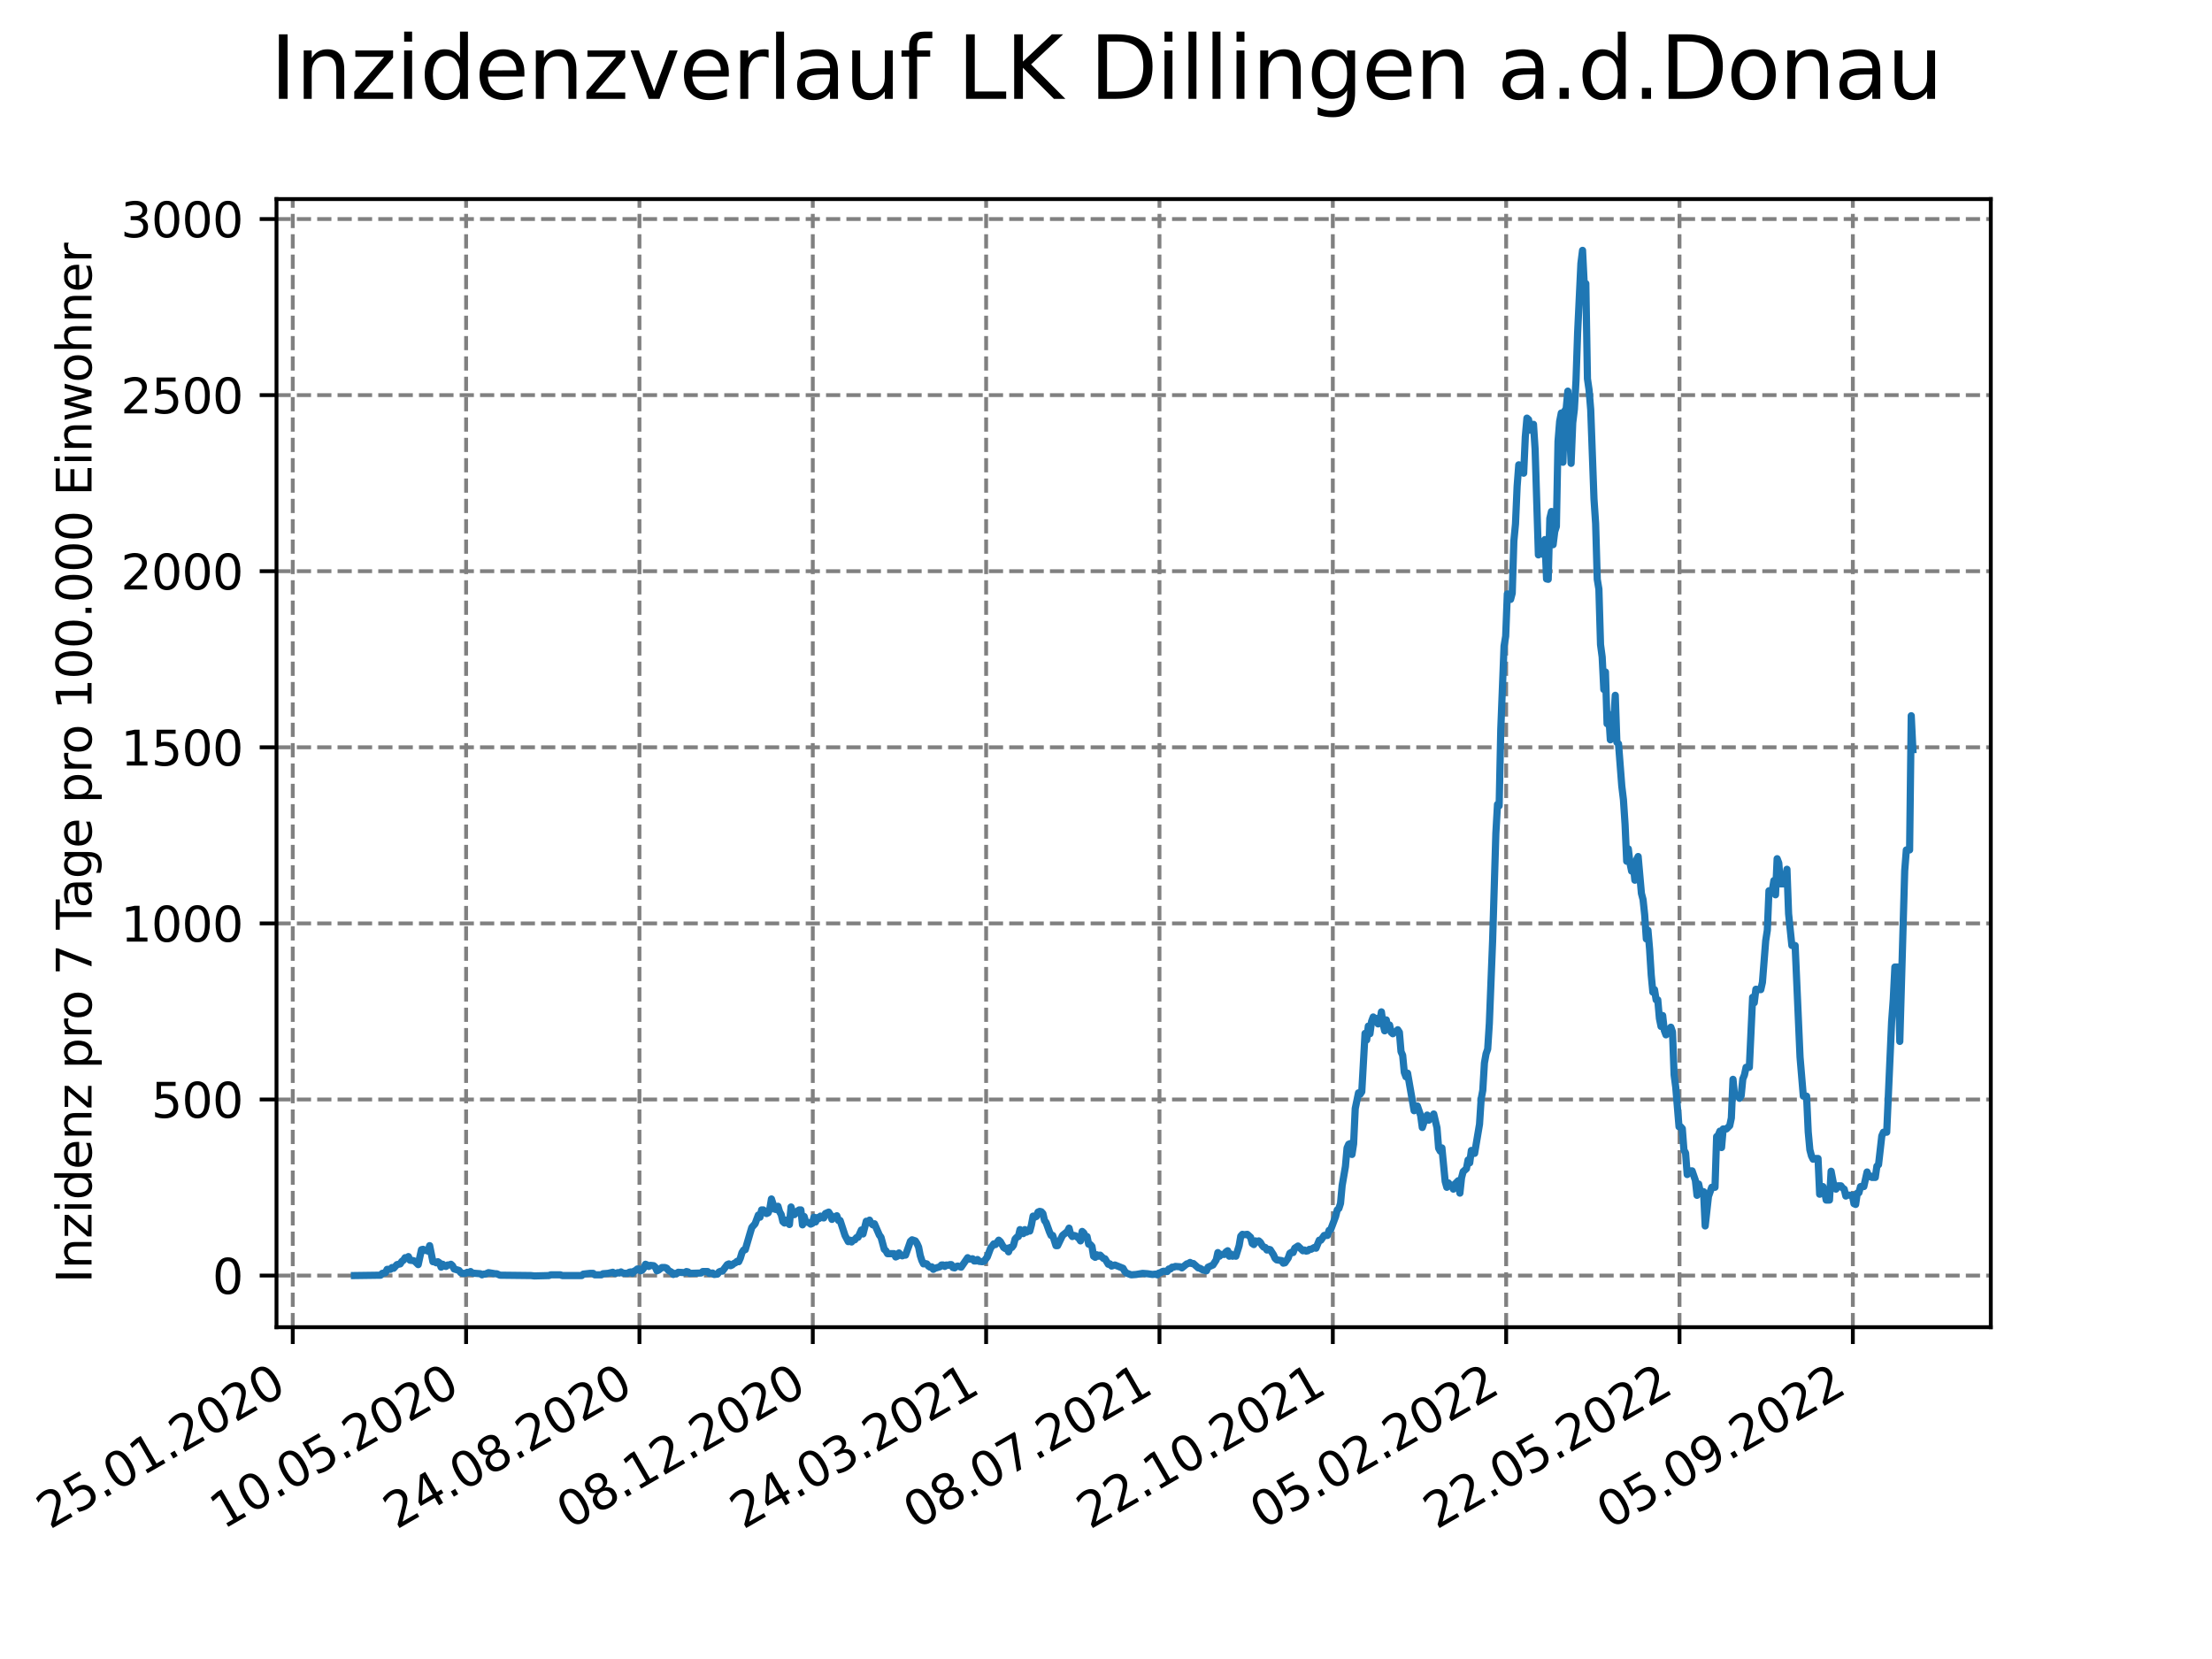 <?xml version="1.0" encoding="utf-8" standalone="no"?>
<!DOCTYPE svg PUBLIC "-//W3C//DTD SVG 1.1//EN"
  "http://www.w3.org/Graphics/SVG/1.1/DTD/svg11.dtd">
<svg xmlns:xlink="http://www.w3.org/1999/xlink" width="460.8pt" height="345.6pt" viewBox="0 0 460.8 345.6" xmlns="http://www.w3.org/2000/svg" version="1.1">
 <defs>
  <style type="text/css">*{stroke-linejoin: round; stroke-linecap: butt}</style>
 </defs>
 <g id="figure_1">
  <g id="patch_1">
   <path d="M 0 345.6 
L 460.8 345.6 
L 460.8 0 
L 0 0 
z
" style="fill: #ffffff"/>
  </g>
  <g id="axes_1">
   <g id="patch_2">
    <path d="M 57.6 276.48 
L 414.72 276.48 
L 414.72 41.472 
L 57.6 41.472 
z
" style="fill: #ffffff"/>
   </g>
   <g id="matplotlib.axis_1">
    <g id="xtick_1">
     <g id="line2d_1">
      <path d="M 60.987 276.48 
L 60.987 41.472 
" clip-path="url(#pb115f57d14)" style="fill: none; stroke-dasharray: 2.96,1.28; stroke-dashoffset: 0; stroke: #808080; stroke-width: 0.8"/>
     </g>
     <g id="line2d_2">
      <defs>
       <path id="mdd340ef684" d="M 0 0 
L 0 3.5 
" style="stroke: #000000; stroke-width: 0.8"/>
      </defs>
      <g>
       <use xlink:href="#mdd340ef684" x="60.987" y="276.48" style="stroke: #000000; stroke-width: 0.8"/>
      </g>
     </g>
     <g id="text_1">
      <!-- 25.01.2020 -->
      <g transform="translate(10.362 318.689) rotate(-30) scale(0.1 -0.1)">
       <defs>
        <path id="DejaVuSans-32" d="M 1228 531 
L 3431 531 
L 3431 0 
L 469 0 
L 469 531 
Q 828 903 1448 1529 
Q 2069 2156 2228 2338 
Q 2531 2678 2651 2914 
Q 2772 3150 2772 3378 
Q 2772 3750 2511 3984 
Q 2250 4219 1831 4219 
Q 1534 4219 1204 4116 
Q 875 4013 500 3803 
L 500 4441 
Q 881 4594 1212 4672 
Q 1544 4750 1819 4750 
Q 2544 4750 2975 4387 
Q 3406 4025 3406 3419 
Q 3406 3131 3298 2873 
Q 3191 2616 2906 2266 
Q 2828 2175 2409 1742 
Q 1991 1309 1228 531 
z
" transform="scale(0.016)"/>
        <path id="DejaVuSans-35" d="M 691 4666 
L 3169 4666 
L 3169 4134 
L 1269 4134 
L 1269 2991 
Q 1406 3038 1543 3061 
Q 1681 3084 1819 3084 
Q 2600 3084 3056 2656 
Q 3513 2228 3513 1497 
Q 3513 744 3044 326 
Q 2575 -91 1722 -91 
Q 1428 -91 1123 -41 
Q 819 9 494 109 
L 494 744 
Q 775 591 1075 516 
Q 1375 441 1709 441 
Q 2250 441 2565 725 
Q 2881 1009 2881 1497 
Q 2881 1984 2565 2268 
Q 2250 2553 1709 2553 
Q 1456 2553 1204 2497 
Q 953 2441 691 2322 
L 691 4666 
z
" transform="scale(0.016)"/>
        <path id="DejaVuSans-2e" d="M 684 794 
L 1344 794 
L 1344 0 
L 684 0 
L 684 794 
z
" transform="scale(0.016)"/>
        <path id="DejaVuSans-30" d="M 2034 4250 
Q 1547 4250 1301 3770 
Q 1056 3291 1056 2328 
Q 1056 1369 1301 889 
Q 1547 409 2034 409 
Q 2525 409 2770 889 
Q 3016 1369 3016 2328 
Q 3016 3291 2770 3770 
Q 2525 4250 2034 4250 
z
M 2034 4750 
Q 2819 4750 3233 4129 
Q 3647 3509 3647 2328 
Q 3647 1150 3233 529 
Q 2819 -91 2034 -91 
Q 1250 -91 836 529 
Q 422 1150 422 2328 
Q 422 3509 836 4129 
Q 1250 4750 2034 4750 
z
" transform="scale(0.016)"/>
        <path id="DejaVuSans-31" d="M 794 531 
L 1825 531 
L 1825 4091 
L 703 3866 
L 703 4441 
L 1819 4666 
L 2450 4666 
L 2450 531 
L 3481 531 
L 3481 0 
L 794 0 
L 794 531 
z
" transform="scale(0.016)"/>
       </defs>
       <use xlink:href="#DejaVuSans-32"/>
       <use xlink:href="#DejaVuSans-35" x="63.623"/>
       <use xlink:href="#DejaVuSans-2e" x="127.246"/>
       <use xlink:href="#DejaVuSans-30" x="159.033"/>
       <use xlink:href="#DejaVuSans-31" x="222.656"/>
       <use xlink:href="#DejaVuSans-2e" x="286.279"/>
       <use xlink:href="#DejaVuSans-32" x="318.066"/>
       <use xlink:href="#DejaVuSans-30" x="381.689"/>
       <use xlink:href="#DejaVuSans-32" x="445.312"/>
       <use xlink:href="#DejaVuSans-30" x="508.936"/>
      </g>
     </g>
    </g>
    <g id="xtick_2">
     <g id="line2d_3">
      <path d="M 97.097 276.48 
L 97.097 41.472 
" clip-path="url(#pb115f57d14)" style="fill: none; stroke-dasharray: 2.96,1.28; stroke-dashoffset: 0; stroke: #808080; stroke-width: 0.8"/>
     </g>
     <g id="line2d_4">
      <g>
       <use xlink:href="#mdd340ef684" x="97.097" y="276.48" style="stroke: #000000; stroke-width: 0.8"/>
      </g>
     </g>
     <g id="text_2">
      <!-- 10.05.2020 -->
      <g transform="translate(46.472 318.689) rotate(-30) scale(0.1 -0.1)">
       <use xlink:href="#DejaVuSans-31"/>
       <use xlink:href="#DejaVuSans-30" x="63.623"/>
       <use xlink:href="#DejaVuSans-2e" x="127.246"/>
       <use xlink:href="#DejaVuSans-30" x="159.033"/>
       <use xlink:href="#DejaVuSans-35" x="222.656"/>
       <use xlink:href="#DejaVuSans-2e" x="286.279"/>
       <use xlink:href="#DejaVuSans-32" x="318.066"/>
       <use xlink:href="#DejaVuSans-30" x="381.689"/>
       <use xlink:href="#DejaVuSans-32" x="445.312"/>
       <use xlink:href="#DejaVuSans-30" x="508.936"/>
      </g>
     </g>
    </g>
    <g id="xtick_3">
     <g id="line2d_5">
      <path d="M 133.208 276.48 
L 133.208 41.472 
" clip-path="url(#pb115f57d14)" style="fill: none; stroke-dasharray: 2.96,1.28; stroke-dashoffset: 0; stroke: #808080; stroke-width: 0.8"/>
     </g>
     <g id="line2d_6">
      <g>
       <use xlink:href="#mdd340ef684" x="133.208" y="276.48" style="stroke: #000000; stroke-width: 0.8"/>
      </g>
     </g>
     <g id="text_3">
      <!-- 24.08.2020 -->
      <g transform="translate(82.583 318.689) rotate(-30) scale(0.1 -0.1)">
       <defs>
        <path id="DejaVuSans-34" d="M 2419 4116 
L 825 1625 
L 2419 1625 
L 2419 4116 
z
M 2253 4666 
L 3047 4666 
L 3047 1625 
L 3713 1625 
L 3713 1100 
L 3047 1100 
L 3047 0 
L 2419 0 
L 2419 1100 
L 313 1100 
L 313 1709 
L 2253 4666 
z
" transform="scale(0.016)"/>
        <path id="DejaVuSans-38" d="M 2034 2216 
Q 1584 2216 1326 1975 
Q 1069 1734 1069 1313 
Q 1069 891 1326 650 
Q 1584 409 2034 409 
Q 2484 409 2743 651 
Q 3003 894 3003 1313 
Q 3003 1734 2745 1975 
Q 2488 2216 2034 2216 
z
M 1403 2484 
Q 997 2584 770 2862 
Q 544 3141 544 3541 
Q 544 4100 942 4425 
Q 1341 4750 2034 4750 
Q 2731 4750 3128 4425 
Q 3525 4100 3525 3541 
Q 3525 3141 3298 2862 
Q 3072 2584 2669 2484 
Q 3125 2378 3379 2068 
Q 3634 1759 3634 1313 
Q 3634 634 3220 271 
Q 2806 -91 2034 -91 
Q 1263 -91 848 271 
Q 434 634 434 1313 
Q 434 1759 690 2068 
Q 947 2378 1403 2484 
z
M 1172 3481 
Q 1172 3119 1398 2916 
Q 1625 2713 2034 2713 
Q 2441 2713 2670 2916 
Q 2900 3119 2900 3481 
Q 2900 3844 2670 4047 
Q 2441 4250 2034 4250 
Q 1625 4250 1398 4047 
Q 1172 3844 1172 3481 
z
" transform="scale(0.016)"/>
       </defs>
       <use xlink:href="#DejaVuSans-32"/>
       <use xlink:href="#DejaVuSans-34" x="63.623"/>
       <use xlink:href="#DejaVuSans-2e" x="127.246"/>
       <use xlink:href="#DejaVuSans-30" x="159.033"/>
       <use xlink:href="#DejaVuSans-38" x="222.656"/>
       <use xlink:href="#DejaVuSans-2e" x="286.279"/>
       <use xlink:href="#DejaVuSans-32" x="318.066"/>
       <use xlink:href="#DejaVuSans-30" x="381.689"/>
       <use xlink:href="#DejaVuSans-32" x="445.312"/>
       <use xlink:href="#DejaVuSans-30" x="508.936"/>
      </g>
     </g>
    </g>
    <g id="xtick_4">
     <g id="line2d_7">
      <path d="M 169.319 276.48 
L 169.319 41.472 
" clip-path="url(#pb115f57d14)" style="fill: none; stroke-dasharray: 2.96,1.28; stroke-dashoffset: 0; stroke: #808080; stroke-width: 0.8"/>
     </g>
     <g id="line2d_8">
      <g>
       <use xlink:href="#mdd340ef684" x="169.319" y="276.48" style="stroke: #000000; stroke-width: 0.8"/>
      </g>
     </g>
     <g id="text_4">
      <!-- 08.12.2020 -->
      <g transform="translate(118.693 318.689) rotate(-30) scale(0.1 -0.1)">
       <use xlink:href="#DejaVuSans-30"/>
       <use xlink:href="#DejaVuSans-38" x="63.623"/>
       <use xlink:href="#DejaVuSans-2e" x="127.246"/>
       <use xlink:href="#DejaVuSans-31" x="159.033"/>
       <use xlink:href="#DejaVuSans-32" x="222.656"/>
       <use xlink:href="#DejaVuSans-2e" x="286.279"/>
       <use xlink:href="#DejaVuSans-32" x="318.066"/>
       <use xlink:href="#DejaVuSans-30" x="381.689"/>
       <use xlink:href="#DejaVuSans-32" x="445.312"/>
       <use xlink:href="#DejaVuSans-30" x="508.936"/>
      </g>
     </g>
    </g>
    <g id="xtick_5">
     <g id="line2d_9">
      <path d="M 205.429 276.48 
L 205.429 41.472 
" clip-path="url(#pb115f57d14)" style="fill: none; stroke-dasharray: 2.96,1.28; stroke-dashoffset: 0; stroke: #808080; stroke-width: 0.8"/>
     </g>
     <g id="line2d_10">
      <g>
       <use xlink:href="#mdd340ef684" x="205.429" y="276.48" style="stroke: #000000; stroke-width: 0.8"/>
      </g>
     </g>
     <g id="text_5">
      <!-- 24.03.2021 -->
      <g transform="translate(154.804 318.689) rotate(-30) scale(0.1 -0.1)">
       <defs>
        <path id="DejaVuSans-33" d="M 2597 2516 
Q 3050 2419 3304 2112 
Q 3559 1806 3559 1356 
Q 3559 666 3084 287 
Q 2609 -91 1734 -91 
Q 1441 -91 1130 -33 
Q 819 25 488 141 
L 488 750 
Q 750 597 1062 519 
Q 1375 441 1716 441 
Q 2309 441 2620 675 
Q 2931 909 2931 1356 
Q 2931 1769 2642 2001 
Q 2353 2234 1838 2234 
L 1294 2234 
L 1294 2753 
L 1863 2753 
Q 2328 2753 2575 2939 
Q 2822 3125 2822 3475 
Q 2822 3834 2567 4026 
Q 2313 4219 1838 4219 
Q 1578 4219 1281 4162 
Q 984 4106 628 3988 
L 628 4550 
Q 988 4650 1302 4700 
Q 1616 4750 1894 4750 
Q 2613 4750 3031 4423 
Q 3450 4097 3450 3541 
Q 3450 3153 3228 2886 
Q 3006 2619 2597 2516 
z
" transform="scale(0.016)"/>
       </defs>
       <use xlink:href="#DejaVuSans-32"/>
       <use xlink:href="#DejaVuSans-34" x="63.623"/>
       <use xlink:href="#DejaVuSans-2e" x="127.246"/>
       <use xlink:href="#DejaVuSans-30" x="159.033"/>
       <use xlink:href="#DejaVuSans-33" x="222.656"/>
       <use xlink:href="#DejaVuSans-2e" x="286.279"/>
       <use xlink:href="#DejaVuSans-32" x="318.066"/>
       <use xlink:href="#DejaVuSans-30" x="381.689"/>
       <use xlink:href="#DejaVuSans-32" x="445.312"/>
       <use xlink:href="#DejaVuSans-31" x="508.936"/>
      </g>
     </g>
    </g>
    <g id="xtick_6">
     <g id="line2d_11">
      <path d="M 241.54 276.48 
L 241.54 41.472 
" clip-path="url(#pb115f57d14)" style="fill: none; stroke-dasharray: 2.96,1.28; stroke-dashoffset: 0; stroke: #808080; stroke-width: 0.8"/>
     </g>
     <g id="line2d_12">
      <g>
       <use xlink:href="#mdd340ef684" x="241.54" y="276.48" style="stroke: #000000; stroke-width: 0.8"/>
      </g>
     </g>
     <g id="text_6">
      <!-- 08.07.2021 -->
      <g transform="translate(190.914 318.689) rotate(-30) scale(0.1 -0.1)">
       <defs>
        <path id="DejaVuSans-37" d="M 525 4666 
L 3525 4666 
L 3525 4397 
L 1831 0 
L 1172 0 
L 2766 4134 
L 525 4134 
L 525 4666 
z
" transform="scale(0.016)"/>
       </defs>
       <use xlink:href="#DejaVuSans-30"/>
       <use xlink:href="#DejaVuSans-38" x="63.623"/>
       <use xlink:href="#DejaVuSans-2e" x="127.246"/>
       <use xlink:href="#DejaVuSans-30" x="159.033"/>
       <use xlink:href="#DejaVuSans-37" x="222.656"/>
       <use xlink:href="#DejaVuSans-2e" x="286.279"/>
       <use xlink:href="#DejaVuSans-32" x="318.066"/>
       <use xlink:href="#DejaVuSans-30" x="381.689"/>
       <use xlink:href="#DejaVuSans-32" x="445.312"/>
       <use xlink:href="#DejaVuSans-31" x="508.936"/>
      </g>
     </g>
    </g>
    <g id="xtick_7">
     <g id="line2d_13">
      <path d="M 277.65 276.48 
L 277.65 41.472 
" clip-path="url(#pb115f57d14)" style="fill: none; stroke-dasharray: 2.96,1.28; stroke-dashoffset: 0; stroke: #808080; stroke-width: 0.8"/>
     </g>
     <g id="line2d_14">
      <g>
       <use xlink:href="#mdd340ef684" x="277.65" y="276.48" style="stroke: #000000; stroke-width: 0.8"/>
      </g>
     </g>
     <g id="text_7">
      <!-- 22.10.2021 -->
      <g transform="translate(227.025 318.689) rotate(-30) scale(0.1 -0.1)">
       <use xlink:href="#DejaVuSans-32"/>
       <use xlink:href="#DejaVuSans-32" x="63.623"/>
       <use xlink:href="#DejaVuSans-2e" x="127.246"/>
       <use xlink:href="#DejaVuSans-31" x="159.033"/>
       <use xlink:href="#DejaVuSans-30" x="222.656"/>
       <use xlink:href="#DejaVuSans-2e" x="286.279"/>
       <use xlink:href="#DejaVuSans-32" x="318.066"/>
       <use xlink:href="#DejaVuSans-30" x="381.689"/>
       <use xlink:href="#DejaVuSans-32" x="445.312"/>
       <use xlink:href="#DejaVuSans-31" x="508.936"/>
      </g>
     </g>
    </g>
    <g id="xtick_8">
     <g id="line2d_15">
      <path d="M 313.761 276.48 
L 313.761 41.472 
" clip-path="url(#pb115f57d14)" style="fill: none; stroke-dasharray: 2.96,1.28; stroke-dashoffset: 0; stroke: #808080; stroke-width: 0.8"/>
     </g>
     <g id="line2d_16">
      <g>
       <use xlink:href="#mdd340ef684" x="313.761" y="276.48" style="stroke: #000000; stroke-width: 0.8"/>
      </g>
     </g>
     <g id="text_8">
      <!-- 05.02.2022 -->
      <g transform="translate(263.136 318.689) rotate(-30) scale(0.1 -0.1)">
       <use xlink:href="#DejaVuSans-30"/>
       <use xlink:href="#DejaVuSans-35" x="63.623"/>
       <use xlink:href="#DejaVuSans-2e" x="127.246"/>
       <use xlink:href="#DejaVuSans-30" x="159.033"/>
       <use xlink:href="#DejaVuSans-32" x="222.656"/>
       <use xlink:href="#DejaVuSans-2e" x="286.279"/>
       <use xlink:href="#DejaVuSans-32" x="318.066"/>
       <use xlink:href="#DejaVuSans-30" x="381.689"/>
       <use xlink:href="#DejaVuSans-32" x="445.312"/>
       <use xlink:href="#DejaVuSans-32" x="508.936"/>
      </g>
     </g>
    </g>
    <g id="xtick_9">
     <g id="line2d_17">
      <path d="M 349.871 276.48 
L 349.871 41.472 
" clip-path="url(#pb115f57d14)" style="fill: none; stroke-dasharray: 2.96,1.28; stroke-dashoffset: 0; stroke: #808080; stroke-width: 0.8"/>
     </g>
     <g id="line2d_18">
      <g>
       <use xlink:href="#mdd340ef684" x="349.871" y="276.48" style="stroke: #000000; stroke-width: 0.8"/>
      </g>
     </g>
     <g id="text_9">
      <!-- 22.05.2022 -->
      <g transform="translate(299.246 318.689) rotate(-30) scale(0.1 -0.1)">
       <use xlink:href="#DejaVuSans-32"/>
       <use xlink:href="#DejaVuSans-32" x="63.623"/>
       <use xlink:href="#DejaVuSans-2e" x="127.246"/>
       <use xlink:href="#DejaVuSans-30" x="159.033"/>
       <use xlink:href="#DejaVuSans-35" x="222.656"/>
       <use xlink:href="#DejaVuSans-2e" x="286.279"/>
       <use xlink:href="#DejaVuSans-32" x="318.066"/>
       <use xlink:href="#DejaVuSans-30" x="381.689"/>
       <use xlink:href="#DejaVuSans-32" x="445.312"/>
       <use xlink:href="#DejaVuSans-32" x="508.936"/>
      </g>
     </g>
    </g>
    <g id="xtick_10">
     <g id="line2d_19">
      <path d="M 385.982 276.48 
L 385.982 41.472 
" clip-path="url(#pb115f57d14)" style="fill: none; stroke-dasharray: 2.96,1.28; stroke-dashoffset: 0; stroke: #808080; stroke-width: 0.8"/>
     </g>
     <g id="line2d_20">
      <g>
       <use xlink:href="#mdd340ef684" x="385.982" y="276.48" style="stroke: #000000; stroke-width: 0.8"/>
      </g>
     </g>
     <g id="text_10">
      <!-- 05.09.2022 -->
      <g transform="translate(335.357 318.689) rotate(-30) scale(0.1 -0.1)">
       <defs>
        <path id="DejaVuSans-39" d="M 703 97 
L 703 672 
Q 941 559 1184 500 
Q 1428 441 1663 441 
Q 2288 441 2617 861 
Q 2947 1281 2994 2138 
Q 2813 1869 2534 1725 
Q 2256 1581 1919 1581 
Q 1219 1581 811 2004 
Q 403 2428 403 3163 
Q 403 3881 828 4315 
Q 1253 4750 1959 4750 
Q 2769 4750 3195 4129 
Q 3622 3509 3622 2328 
Q 3622 1225 3098 567 
Q 2575 -91 1691 -91 
Q 1453 -91 1209 -44 
Q 966 3 703 97 
z
M 1959 2075 
Q 2384 2075 2632 2365 
Q 2881 2656 2881 3163 
Q 2881 3666 2632 3958 
Q 2384 4250 1959 4250 
Q 1534 4250 1286 3958 
Q 1038 3666 1038 3163 
Q 1038 2656 1286 2365 
Q 1534 2075 1959 2075 
z
" transform="scale(0.016)"/>
       </defs>
       <use xlink:href="#DejaVuSans-30"/>
       <use xlink:href="#DejaVuSans-35" x="63.623"/>
       <use xlink:href="#DejaVuSans-2e" x="127.246"/>
       <use xlink:href="#DejaVuSans-30" x="159.033"/>
       <use xlink:href="#DejaVuSans-39" x="222.656"/>
       <use xlink:href="#DejaVuSans-2e" x="286.279"/>
       <use xlink:href="#DejaVuSans-32" x="318.066"/>
       <use xlink:href="#DejaVuSans-30" x="381.689"/>
       <use xlink:href="#DejaVuSans-32" x="445.312"/>
       <use xlink:href="#DejaVuSans-32" x="508.936"/>
      </g>
     </g>
    </g>
   </g>
   <g id="matplotlib.axis_2">
    <g id="ytick_1">
     <g id="line2d_21">
      <path d="M 57.6 265.722 
L 414.72 265.722 
" clip-path="url(#pb115f57d14)" style="fill: none; stroke-dasharray: 2.96,1.28; stroke-dashoffset: 0; stroke: #808080; stroke-width: 0.8"/>
     </g>
     <g id="line2d_22">
      <defs>
       <path id="m62e4e22067" d="M 0 0 
L -3.5 0 
" style="stroke: #000000; stroke-width: 0.8"/>
      </defs>
      <g>
       <use xlink:href="#m62e4e22067" x="57.6" y="265.722" style="stroke: #000000; stroke-width: 0.8"/>
      </g>
     </g>
     <g id="text_11">
      <!-- 0 -->
      <g transform="translate(44.237 269.521) scale(0.1 -0.1)">
       <use xlink:href="#DejaVuSans-30"/>
      </g>
     </g>
    </g>
    <g id="ytick_2">
     <g id="line2d_23">
      <path d="M 57.6 229.04 
L 414.72 229.04 
" clip-path="url(#pb115f57d14)" style="fill: none; stroke-dasharray: 2.96,1.28; stroke-dashoffset: 0; stroke: #808080; stroke-width: 0.8"/>
     </g>
     <g id="line2d_24">
      <g>
       <use xlink:href="#m62e4e22067" x="57.6" y="229.04" style="stroke: #000000; stroke-width: 0.8"/>
      </g>
     </g>
     <g id="text_12">
      <!-- 500 -->
      <g transform="translate(31.512 232.839) scale(0.1 -0.1)">
       <use xlink:href="#DejaVuSans-35"/>
       <use xlink:href="#DejaVuSans-30" x="63.623"/>
       <use xlink:href="#DejaVuSans-30" x="127.246"/>
      </g>
     </g>
    </g>
    <g id="ytick_3">
     <g id="line2d_25">
      <path d="M 57.6 192.358 
L 414.72 192.358 
" clip-path="url(#pb115f57d14)" style="fill: none; stroke-dasharray: 2.96,1.28; stroke-dashoffset: 0; stroke: #808080; stroke-width: 0.8"/>
     </g>
     <g id="line2d_26">
      <g>
       <use xlink:href="#m62e4e22067" x="57.6" y="192.358" style="stroke: #000000; stroke-width: 0.8"/>
      </g>
     </g>
     <g id="text_13">
      <!-- 1000 -->
      <g transform="translate(25.15 196.157) scale(0.1 -0.1)">
       <use xlink:href="#DejaVuSans-31"/>
       <use xlink:href="#DejaVuSans-30" x="63.623"/>
       <use xlink:href="#DejaVuSans-30" x="127.246"/>
       <use xlink:href="#DejaVuSans-30" x="190.869"/>
      </g>
     </g>
    </g>
    <g id="ytick_4">
     <g id="line2d_27">
      <path d="M 57.6 155.676 
L 414.72 155.676 
" clip-path="url(#pb115f57d14)" style="fill: none; stroke-dasharray: 2.96,1.28; stroke-dashoffset: 0; stroke: #808080; stroke-width: 0.8"/>
     </g>
     <g id="line2d_28">
      <g>
       <use xlink:href="#m62e4e22067" x="57.6" y="155.676" style="stroke: #000000; stroke-width: 0.8"/>
      </g>
     </g>
     <g id="text_14">
      <!-- 1500 -->
      <g transform="translate(25.15 159.476) scale(0.1 -0.1)">
       <use xlink:href="#DejaVuSans-31"/>
       <use xlink:href="#DejaVuSans-35" x="63.623"/>
       <use xlink:href="#DejaVuSans-30" x="127.246"/>
       <use xlink:href="#DejaVuSans-30" x="190.869"/>
      </g>
     </g>
    </g>
    <g id="ytick_5">
     <g id="line2d_29">
      <path d="M 57.6 118.995 
L 414.72 118.995 
" clip-path="url(#pb115f57d14)" style="fill: none; stroke-dasharray: 2.96,1.28; stroke-dashoffset: 0; stroke: #808080; stroke-width: 0.8"/>
     </g>
     <g id="line2d_30">
      <g>
       <use xlink:href="#m62e4e22067" x="57.6" y="118.995" style="stroke: #000000; stroke-width: 0.8"/>
      </g>
     </g>
     <g id="text_15">
      <!-- 2000 -->
      <g transform="translate(25.15 122.794) scale(0.1 -0.1)">
       <use xlink:href="#DejaVuSans-32"/>
       <use xlink:href="#DejaVuSans-30" x="63.623"/>
       <use xlink:href="#DejaVuSans-30" x="127.246"/>
       <use xlink:href="#DejaVuSans-30" x="190.869"/>
      </g>
     </g>
    </g>
    <g id="ytick_6">
     <g id="line2d_31">
      <path d="M 57.6 82.313 
L 414.72 82.313 
" clip-path="url(#pb115f57d14)" style="fill: none; stroke-dasharray: 2.96,1.28; stroke-dashoffset: 0; stroke: #808080; stroke-width: 0.8"/>
     </g>
     <g id="line2d_32">
      <g>
       <use xlink:href="#m62e4e22067" x="57.6" y="82.313" style="stroke: #000000; stroke-width: 0.8"/>
      </g>
     </g>
     <g id="text_16">
      <!-- 2500 -->
      <g transform="translate(25.15 86.112) scale(0.1 -0.1)">
       <use xlink:href="#DejaVuSans-32"/>
       <use xlink:href="#DejaVuSans-35" x="63.623"/>
       <use xlink:href="#DejaVuSans-30" x="127.246"/>
       <use xlink:href="#DejaVuSans-30" x="190.869"/>
      </g>
     </g>
    </g>
    <g id="ytick_7">
     <g id="line2d_33">
      <path d="M 57.6 45.631 
L 414.72 45.631 
" clip-path="url(#pb115f57d14)" style="fill: none; stroke-dasharray: 2.96,1.28; stroke-dashoffset: 0; stroke: #808080; stroke-width: 0.8"/>
     </g>
     <g id="line2d_34">
      <g>
       <use xlink:href="#m62e4e22067" x="57.6" y="45.631" style="stroke: #000000; stroke-width: 0.8"/>
      </g>
     </g>
     <g id="text_17">
      <!-- 3000 -->
      <g transform="translate(25.15 49.43) scale(0.1 -0.1)">
       <use xlink:href="#DejaVuSans-33"/>
       <use xlink:href="#DejaVuSans-30" x="63.623"/>
       <use xlink:href="#DejaVuSans-30" x="127.246"/>
       <use xlink:href="#DejaVuSans-30" x="190.869"/>
      </g>
     </g>
    </g>
    <g id="text_18">
     <!-- Inzidenz pro 7 Tage pro 100.000 Einwohner -->
     <g transform="translate(19.07 267.301) rotate(-90) scale(0.1 -0.1)">
      <defs>
       <path id="DejaVuSans-49" d="M 628 4666 
L 1259 4666 
L 1259 0 
L 628 0 
L 628 4666 
z
" transform="scale(0.016)"/>
       <path id="DejaVuSans-6e" d="M 3513 2113 
L 3513 0 
L 2938 0 
L 2938 2094 
Q 2938 2591 2744 2837 
Q 2550 3084 2163 3084 
Q 1697 3084 1428 2787 
Q 1159 2491 1159 1978 
L 1159 0 
L 581 0 
L 581 3500 
L 1159 3500 
L 1159 2956 
Q 1366 3272 1645 3428 
Q 1925 3584 2291 3584 
Q 2894 3584 3203 3211 
Q 3513 2838 3513 2113 
z
" transform="scale(0.016)"/>
       <path id="DejaVuSans-7a" d="M 353 3500 
L 3084 3500 
L 3084 2975 
L 922 459 
L 3084 459 
L 3084 0 
L 275 0 
L 275 525 
L 2438 3041 
L 353 3041 
L 353 3500 
z
" transform="scale(0.016)"/>
       <path id="DejaVuSans-69" d="M 603 3500 
L 1178 3500 
L 1178 0 
L 603 0 
L 603 3500 
z
M 603 4863 
L 1178 4863 
L 1178 4134 
L 603 4134 
L 603 4863 
z
" transform="scale(0.016)"/>
       <path id="DejaVuSans-64" d="M 2906 2969 
L 2906 4863 
L 3481 4863 
L 3481 0 
L 2906 0 
L 2906 525 
Q 2725 213 2448 61 
Q 2172 -91 1784 -91 
Q 1150 -91 751 415 
Q 353 922 353 1747 
Q 353 2572 751 3078 
Q 1150 3584 1784 3584 
Q 2172 3584 2448 3432 
Q 2725 3281 2906 2969 
z
M 947 1747 
Q 947 1113 1208 752 
Q 1469 391 1925 391 
Q 2381 391 2643 752 
Q 2906 1113 2906 1747 
Q 2906 2381 2643 2742 
Q 2381 3103 1925 3103 
Q 1469 3103 1208 2742 
Q 947 2381 947 1747 
z
" transform="scale(0.016)"/>
       <path id="DejaVuSans-65" d="M 3597 1894 
L 3597 1613 
L 953 1613 
Q 991 1019 1311 708 
Q 1631 397 2203 397 
Q 2534 397 2845 478 
Q 3156 559 3463 722 
L 3463 178 
Q 3153 47 2828 -22 
Q 2503 -91 2169 -91 
Q 1331 -91 842 396 
Q 353 884 353 1716 
Q 353 2575 817 3079 
Q 1281 3584 2069 3584 
Q 2775 3584 3186 3129 
Q 3597 2675 3597 1894 
z
M 3022 2063 
Q 3016 2534 2758 2815 
Q 2500 3097 2075 3097 
Q 1594 3097 1305 2825 
Q 1016 2553 972 2059 
L 3022 2063 
z
" transform="scale(0.016)"/>
       <path id="DejaVuSans-20" transform="scale(0.016)"/>
       <path id="DejaVuSans-70" d="M 1159 525 
L 1159 -1331 
L 581 -1331 
L 581 3500 
L 1159 3500 
L 1159 2969 
Q 1341 3281 1617 3432 
Q 1894 3584 2278 3584 
Q 2916 3584 3314 3078 
Q 3713 2572 3713 1747 
Q 3713 922 3314 415 
Q 2916 -91 2278 -91 
Q 1894 -91 1617 61 
Q 1341 213 1159 525 
z
M 3116 1747 
Q 3116 2381 2855 2742 
Q 2594 3103 2138 3103 
Q 1681 3103 1420 2742 
Q 1159 2381 1159 1747 
Q 1159 1113 1420 752 
Q 1681 391 2138 391 
Q 2594 391 2855 752 
Q 3116 1113 3116 1747 
z
" transform="scale(0.016)"/>
       <path id="DejaVuSans-72" d="M 2631 2963 
Q 2534 3019 2420 3045 
Q 2306 3072 2169 3072 
Q 1681 3072 1420 2755 
Q 1159 2438 1159 1844 
L 1159 0 
L 581 0 
L 581 3500 
L 1159 3500 
L 1159 2956 
Q 1341 3275 1631 3429 
Q 1922 3584 2338 3584 
Q 2397 3584 2469 3576 
Q 2541 3569 2628 3553 
L 2631 2963 
z
" transform="scale(0.016)"/>
       <path id="DejaVuSans-6f" d="M 1959 3097 
Q 1497 3097 1228 2736 
Q 959 2375 959 1747 
Q 959 1119 1226 758 
Q 1494 397 1959 397 
Q 2419 397 2687 759 
Q 2956 1122 2956 1747 
Q 2956 2369 2687 2733 
Q 2419 3097 1959 3097 
z
M 1959 3584 
Q 2709 3584 3137 3096 
Q 3566 2609 3566 1747 
Q 3566 888 3137 398 
Q 2709 -91 1959 -91 
Q 1206 -91 779 398 
Q 353 888 353 1747 
Q 353 2609 779 3096 
Q 1206 3584 1959 3584 
z
" transform="scale(0.016)"/>
       <path id="DejaVuSans-54" d="M -19 4666 
L 3928 4666 
L 3928 4134 
L 2272 4134 
L 2272 0 
L 1638 0 
L 1638 4134 
L -19 4134 
L -19 4666 
z
" transform="scale(0.016)"/>
       <path id="DejaVuSans-61" d="M 2194 1759 
Q 1497 1759 1228 1600 
Q 959 1441 959 1056 
Q 959 750 1161 570 
Q 1363 391 1709 391 
Q 2188 391 2477 730 
Q 2766 1069 2766 1631 
L 2766 1759 
L 2194 1759 
z
M 3341 1997 
L 3341 0 
L 2766 0 
L 2766 531 
Q 2569 213 2275 61 
Q 1981 -91 1556 -91 
Q 1019 -91 701 211 
Q 384 513 384 1019 
Q 384 1609 779 1909 
Q 1175 2209 1959 2209 
L 2766 2209 
L 2766 2266 
Q 2766 2663 2505 2880 
Q 2244 3097 1772 3097 
Q 1472 3097 1187 3025 
Q 903 2953 641 2809 
L 641 3341 
Q 956 3463 1253 3523 
Q 1550 3584 1831 3584 
Q 2591 3584 2966 3190 
Q 3341 2797 3341 1997 
z
" transform="scale(0.016)"/>
       <path id="DejaVuSans-67" d="M 2906 1791 
Q 2906 2416 2648 2759 
Q 2391 3103 1925 3103 
Q 1463 3103 1205 2759 
Q 947 2416 947 1791 
Q 947 1169 1205 825 
Q 1463 481 1925 481 
Q 2391 481 2648 825 
Q 2906 1169 2906 1791 
z
M 3481 434 
Q 3481 -459 3084 -895 
Q 2688 -1331 1869 -1331 
Q 1566 -1331 1297 -1286 
Q 1028 -1241 775 -1147 
L 775 -588 
Q 1028 -725 1275 -790 
Q 1522 -856 1778 -856 
Q 2344 -856 2625 -561 
Q 2906 -266 2906 331 
L 2906 616 
Q 2728 306 2450 153 
Q 2172 0 1784 0 
Q 1141 0 747 490 
Q 353 981 353 1791 
Q 353 2603 747 3093 
Q 1141 3584 1784 3584 
Q 2172 3584 2450 3431 
Q 2728 3278 2906 2969 
L 2906 3500 
L 3481 3500 
L 3481 434 
z
" transform="scale(0.016)"/>
       <path id="DejaVuSans-45" d="M 628 4666 
L 3578 4666 
L 3578 4134 
L 1259 4134 
L 1259 2753 
L 3481 2753 
L 3481 2222 
L 1259 2222 
L 1259 531 
L 3634 531 
L 3634 0 
L 628 0 
L 628 4666 
z
" transform="scale(0.016)"/>
       <path id="DejaVuSans-77" d="M 269 3500 
L 844 3500 
L 1563 769 
L 2278 3500 
L 2956 3500 
L 3675 769 
L 4391 3500 
L 4966 3500 
L 4050 0 
L 3372 0 
L 2619 2869 
L 1863 0 
L 1184 0 
L 269 3500 
z
" transform="scale(0.016)"/>
       <path id="DejaVuSans-68" d="M 3513 2113 
L 3513 0 
L 2938 0 
L 2938 2094 
Q 2938 2591 2744 2837 
Q 2550 3084 2163 3084 
Q 1697 3084 1428 2787 
Q 1159 2491 1159 1978 
L 1159 0 
L 581 0 
L 581 4863 
L 1159 4863 
L 1159 2956 
Q 1366 3272 1645 3428 
Q 1925 3584 2291 3584 
Q 2894 3584 3203 3211 
Q 3513 2838 3513 2113 
z
" transform="scale(0.016)"/>
      </defs>
      <use xlink:href="#DejaVuSans-49"/>
      <use xlink:href="#DejaVuSans-6e" x="29.492"/>
      <use xlink:href="#DejaVuSans-7a" x="92.871"/>
      <use xlink:href="#DejaVuSans-69" x="145.361"/>
      <use xlink:href="#DejaVuSans-64" x="173.145"/>
      <use xlink:href="#DejaVuSans-65" x="236.621"/>
      <use xlink:href="#DejaVuSans-6e" x="298.145"/>
      <use xlink:href="#DejaVuSans-7a" x="361.523"/>
      <use xlink:href="#DejaVuSans-20" x="414.014"/>
      <use xlink:href="#DejaVuSans-70" x="445.801"/>
      <use xlink:href="#DejaVuSans-72" x="509.277"/>
      <use xlink:href="#DejaVuSans-6f" x="548.141"/>
      <use xlink:href="#DejaVuSans-20" x="609.322"/>
      <use xlink:href="#DejaVuSans-37" x="641.109"/>
      <use xlink:href="#DejaVuSans-20" x="704.732"/>
      <use xlink:href="#DejaVuSans-54" x="736.52"/>
      <use xlink:href="#DejaVuSans-61" x="781.104"/>
      <use xlink:href="#DejaVuSans-67" x="842.383"/>
      <use xlink:href="#DejaVuSans-65" x="905.859"/>
      <use xlink:href="#DejaVuSans-20" x="967.383"/>
      <use xlink:href="#DejaVuSans-70" x="999.17"/>
      <use xlink:href="#DejaVuSans-72" x="1062.646"/>
      <use xlink:href="#DejaVuSans-6f" x="1101.51"/>
      <use xlink:href="#DejaVuSans-20" x="1162.691"/>
      <use xlink:href="#DejaVuSans-31" x="1194.479"/>
      <use xlink:href="#DejaVuSans-30" x="1258.102"/>
      <use xlink:href="#DejaVuSans-30" x="1321.725"/>
      <use xlink:href="#DejaVuSans-2e" x="1385.348"/>
      <use xlink:href="#DejaVuSans-30" x="1417.135"/>
      <use xlink:href="#DejaVuSans-30" x="1480.758"/>
      <use xlink:href="#DejaVuSans-30" x="1544.381"/>
      <use xlink:href="#DejaVuSans-20" x="1608.004"/>
      <use xlink:href="#DejaVuSans-45" x="1639.791"/>
      <use xlink:href="#DejaVuSans-69" x="1702.975"/>
      <use xlink:href="#DejaVuSans-6e" x="1730.758"/>
      <use xlink:href="#DejaVuSans-77" x="1794.137"/>
      <use xlink:href="#DejaVuSans-6f" x="1875.924"/>
      <use xlink:href="#DejaVuSans-68" x="1937.105"/>
      <use xlink:href="#DejaVuSans-6e" x="2000.484"/>
      <use xlink:href="#DejaVuSans-65" x="2063.863"/>
      <use xlink:href="#DejaVuSans-72" x="2125.387"/>
     </g>
    </g>
   </g>
   <g id="line2d_35">
    <path d="M 73.833 265.722 
L 79.283 265.646 
L 79.624 265.266 
L 80.305 265.114 
L 80.646 264.43 
L 81.327 264.43 
L 81.668 264.05 
L 82.009 264.202 
L 82.69 263.443 
L 83.371 263.291 
L 83.712 262.759 
L 84.053 262.531 
L 84.393 261.999 
L 84.734 262.075 
L 85.075 261.771 
L 85.415 262.531 
L 86.097 262.607 
L 86.437 262.759 
L 87.119 263.443 
L 87.8 260.328 
L 88.141 260.252 
L 88.481 260.48 
L 88.822 260.48 
L 89.163 260.631 
L 89.503 259.492 
L 90.185 262.835 
L 90.525 262.835 
L 90.866 263.063 
L 91.207 262.835 
L 91.547 263.063 
L 91.888 263.974 
L 92.229 263.367 
L 92.569 263.746 
L 92.91 263.822 
L 93.251 263.519 
L 93.591 263.519 
L 93.932 263.367 
L 94.273 263.67 
L 94.613 264.354 
L 95.635 264.658 
L 95.976 265.114 
L 96.317 265.266 
L 96.998 265.266 
L 97.339 265.038 
L 97.679 265.114 
L 98.02 264.886 
L 98.361 265.19 
L 99.042 265.266 
L 100.064 265.342 
L 100.405 265.57 
L 100.745 265.418 
L 101.086 265.418 
L 101.767 265.114 
L 103.13 265.342 
L 103.471 265.342 
L 104.152 265.646 
L 110.625 265.722 
L 111.306 265.798 
L 114.372 265.722 
L 114.713 265.57 
L 116.757 265.57 
L 117.097 265.722 
L 121.185 265.722 
L 121.526 265.418 
L 122.207 265.342 
L 122.889 265.266 
L 123.57 265.266 
L 123.911 265.57 
L 125.273 265.57 
L 125.614 265.342 
L 126.636 265.266 
L 127.658 265.038 
L 127.999 265.266 
L 128.339 265.266 
L 128.68 265.114 
L 129.021 265.19 
L 129.361 264.962 
L 129.702 265.19 
L 130.383 265.266 
L 130.724 265.266 
L 131.065 265.038 
L 131.405 264.962 
L 131.746 265.266 
L 132.087 264.81 
L 132.427 264.658 
L 132.768 264.354 
L 133.109 264.354 
L 133.449 264.734 
L 133.79 264.582 
L 134.131 264.126 
L 134.471 263.367 
L 134.812 263.519 
L 135.153 263.822 
L 135.493 263.595 
L 136.175 263.67 
L 136.515 263.974 
L 136.856 264.734 
L 137.197 264.582 
L 137.878 264.05 
L 138.559 264.05 
L 138.9 264.202 
L 139.241 264.658 
L 139.922 265.038 
L 140.263 265.494 
L 140.603 265.266 
L 140.944 265.342 
L 141.285 265.038 
L 142.647 265.114 
L 142.988 264.886 
L 143.329 264.962 
L 143.669 265.266 
L 146.054 265.19 
L 146.395 264.886 
L 147.417 264.886 
L 147.757 265.266 
L 148.439 265.19 
L 148.779 265.494 
L 149.461 265.418 
L 149.801 264.962 
L 150.142 264.81 
L 150.483 264.81 
L 151.505 263.443 
L 151.845 263.291 
L 152.186 263.67 
L 152.527 263.519 
L 152.867 263.215 
L 153.208 263.063 
L 153.549 262.759 
L 153.889 262.835 
L 154.23 262.075 
L 154.571 260.935 
L 154.911 260.404 
L 155.252 260.328 
L 156.274 256.833 
L 156.615 255.693 
L 157.296 254.933 
L 157.977 253.11 
L 158.318 253.566 
L 158.659 252.046 
L 158.999 252.046 
L 159.34 252.35 
L 159.681 252.806 
L 160.021 252.654 
L 160.362 251.818 
L 160.703 249.767 
L 161.384 251.894 
L 161.725 251.97 
L 162.065 251.286 
L 162.406 252.426 
L 162.747 253.034 
L 163.087 254.477 
L 163.428 254.781 
L 163.769 254.174 
L 164.109 254.174 
L 164.45 255.085 
L 164.791 251.438 
L 165.131 252.73 
L 165.472 253.034 
L 166.153 252.274 
L 166.494 252.046 
L 166.835 252.046 
L 167.175 255.161 
L 167.516 253.414 
L 167.856 254.553 
L 168.538 254.705 
L 168.878 255.009 
L 169.219 254.857 
L 169.56 253.566 
L 169.9 254.553 
L 170.241 253.642 
L 170.582 253.87 
L 170.922 253.338 
L 171.263 253.642 
L 171.604 253.718 
L 171.944 252.806 
L 172.626 252.502 
L 172.966 253.034 
L 173.307 254.022 
L 173.648 253.566 
L 174.329 253.262 
L 174.67 254.25 
L 175.01 254.25 
L 176.032 257.365 
L 176.714 258.656 
L 177.054 258.352 
L 177.395 258.732 
L 177.736 258.352 
L 178.076 258.276 
L 178.417 257.82 
L 178.758 257.744 
L 179.439 256.225 
L 179.78 257.061 
L 180.461 254.401 
L 180.802 254.477 
L 181.142 254.174 
L 181.483 254.857 
L 181.824 255.161 
L 182.164 254.933 
L 183.186 257.289 
L 183.527 257.744 
L 184.208 260.252 
L 184.549 260.555 
L 184.89 261.163 
L 186.252 261.163 
L 186.593 261.847 
L 186.934 261.695 
L 187.274 261.011 
L 187.615 261.467 
L 187.956 261.619 
L 188.296 261.467 
L 188.637 261.467 
L 189.318 259.568 
L 189.659 258.58 
L 190 258.276 
L 190.681 258.504 
L 191.022 259.036 
L 191.362 259.796 
L 191.703 261.543 
L 192.044 262.607 
L 192.384 263.291 
L 192.725 263.215 
L 193.066 263.291 
L 193.406 263.746 
L 193.747 263.974 
L 194.088 263.898 
L 194.428 264.43 
L 194.769 264.202 
L 195.791 263.898 
L 196.132 263.519 
L 196.472 263.519 
L 196.813 263.822 
L 197.154 263.519 
L 197.494 263.595 
L 197.835 263.443 
L 198.176 263.443 
L 198.516 264.05 
L 198.857 264.126 
L 199.198 263.822 
L 199.538 263.746 
L 200.22 263.974 
L 201.582 261.999 
L 201.923 262.303 
L 202.604 262.227 
L 202.945 262.683 
L 203.286 262.683 
L 203.626 262.379 
L 203.967 262.759 
L 204.648 262.835 
L 204.989 262.759 
L 205.67 261.847 
L 206.352 260.024 
L 207.033 259.112 
L 207.374 259.264 
L 208.055 258.352 
L 208.396 258.656 
L 209.077 259.872 
L 209.418 260.1 
L 209.758 260.024 
L 210.099 260.783 
L 210.44 259.872 
L 210.78 259.872 
L 211.121 259.416 
L 211.462 258.124 
L 211.802 257.744 
L 212.143 257.592 
L 212.484 256.149 
L 212.824 256.909 
L 213.165 256.985 
L 213.506 256.149 
L 213.846 256.681 
L 214.187 256.377 
L 214.528 256.453 
L 214.868 255.161 
L 215.209 253.338 
L 215.55 253.566 
L 215.89 253.414 
L 216.231 252.502 
L 216.572 252.35 
L 216.912 252.426 
L 217.253 252.806 
L 217.594 254.25 
L 217.934 254.705 
L 218.616 256.605 
L 218.956 257.365 
L 219.297 257.365 
L 219.978 259.492 
L 220.319 259.492 
L 221.341 257.365 
L 222.363 256.529 
L 222.704 255.845 
L 223.044 257.137 
L 223.385 257.592 
L 223.726 257.365 
L 224.066 257.44 
L 224.748 257.972 
L 225.088 258.504 
L 225.429 256.529 
L 225.77 256.833 
L 226.11 257.592 
L 226.451 257.592 
L 226.792 259.188 
L 227.132 259.264 
L 227.473 259.644 
L 227.814 261.695 
L 228.154 261.923 
L 228.495 261.391 
L 228.836 261.695 
L 229.176 261.467 
L 229.858 262.151 
L 230.198 262.227 
L 230.88 263.367 
L 231.22 263.291 
L 231.561 263.746 
L 232.242 263.519 
L 233.946 264.202 
L 234.286 264.81 
L 234.627 265.19 
L 235.649 265.57 
L 236.671 265.494 
L 238.034 265.266 
L 239.056 265.342 
L 240.078 265.494 
L 240.759 265.418 
L 241.1 265.57 
L 241.44 265.19 
L 241.781 265.114 
L 242.122 264.886 
L 242.462 264.81 
L 243.144 264.886 
L 243.484 264.354 
L 243.825 264.354 
L 244.166 263.974 
L 244.506 263.974 
L 244.847 263.822 
L 245.869 263.898 
L 246.21 264.126 
L 247.232 263.291 
L 247.572 263.215 
L 247.913 262.987 
L 248.254 263.215 
L 248.594 263.215 
L 249.276 263.822 
L 249.616 264.126 
L 249.957 264.202 
L 250.638 264.582 
L 251.32 264.734 
L 251.66 263.974 
L 252.682 263.519 
L 253.364 262.455 
L 253.704 260.935 
L 254.045 261.695 
L 254.386 261.315 
L 255.067 261.315 
L 255.408 260.783 
L 255.748 260.555 
L 256.089 261.695 
L 256.43 261.239 
L 256.77 261.695 
L 257.111 261.543 
L 257.452 261.695 
L 258.133 259.492 
L 258.474 257.516 
L 258.814 257.137 
L 259.155 257.213 
L 259.836 257.137 
L 260.518 257.744 
L 260.858 259.036 
L 261.199 259.264 
L 261.54 258.504 
L 261.88 258.732 
L 262.221 258.504 
L 262.562 258.808 
L 262.902 259.416 
L 263.243 259.796 
L 263.584 259.872 
L 263.924 260.404 
L 264.265 260.252 
L 264.606 260.328 
L 265.287 261.391 
L 265.628 262.151 
L 265.968 262.455 
L 266.99 262.607 
L 267.331 263.139 
L 267.672 263.063 
L 268.353 262.075 
L 268.694 261.087 
L 269.034 260.859 
L 269.375 260.935 
L 269.716 260.024 
L 270.397 259.568 
L 271.419 260.555 
L 271.76 260.404 
L 272.1 260.631 
L 272.441 260.555 
L 272.782 260.252 
L 273.122 260.252 
L 273.804 259.872 
L 274.144 260.024 
L 274.826 258.352 
L 275.166 258.352 
L 275.848 257.365 
L 276.529 257.365 
L 276.87 256.301 
L 277.21 256.149 
L 278.232 253.414 
L 278.573 252.046 
L 278.914 251.742 
L 279.254 250.679 
L 279.595 246.956 
L 280.276 243.005 
L 280.617 239.13 
L 280.958 238.371 
L 281.298 238.219 
L 281.639 240.498 
L 281.98 238.295 
L 282.32 230.925 
L 283.002 227.658 
L 283.342 227.962 
L 283.683 227.43 
L 284.364 215.274 
L 284.705 216.642 
L 285.046 213.754 
L 285.386 215.35 
L 285.727 212.767 
L 286.068 211.855 
L 286.408 212.387 
L 286.749 212.159 
L 287.09 213.299 
L 287.43 212.843 
L 287.771 210.791 
L 288.112 213.299 
L 288.452 214.742 
L 288.793 212.463 
L 289.134 214.362 
L 289.474 213.527 
L 289.815 215.046 
L 290.156 215.35 
L 290.496 214.97 
L 290.837 214.894 
L 291.178 214.514 
L 291.518 215.046 
L 291.859 219.073 
L 292.2 219.833 
L 292.54 223.403 
L 292.881 224.315 
L 293.222 223.555 
L 294.584 231.381 
L 294.925 230.697 
L 295.266 230.393 
L 295.947 232.369 
L 296.288 234.876 
L 296.628 233.812 
L 296.969 233.356 
L 297.31 232.293 
L 297.65 233.356 
L 297.991 232.672 
L 298.332 232.672 
L 298.672 232.065 
L 299.354 234.952 
L 299.694 239.206 
L 300.035 239.814 
L 300.376 239.13 
L 301.057 246.12 
L 301.398 247.336 
L 301.738 246.424 
L 302.079 247.032 
L 302.42 246.88 
L 302.76 247.716 
L 303.101 246.652 
L 303.782 245.968 
L 304.123 248.551 
L 304.464 245.36 
L 304.804 244.069 
L 305.485 243.461 
L 305.826 241.638 
L 306.167 242.245 
L 306.507 239.662 
L 306.848 239.814 
L 307.189 240.27 
L 308.211 234.192 
L 308.551 228.95 
L 308.892 227.126 
L 309.233 221.428 
L 309.573 219.529 
L 309.914 218.541 
L 310.255 213.223 
L 310.936 196.052 
L 311.617 173.563 
L 311.958 167.561 
L 312.299 167.865 
L 312.639 151.986 
L 313.321 134.588 
L 313.661 132.536 
L 314.002 123.723 
L 314.343 123.951 
L 314.683 124.863 
L 315.024 123.571 
L 315.365 112.707 
L 315.705 109.136 
L 316.046 101.31 
L 316.387 96.828 
L 316.727 98.119 
L 317.068 98.119 
L 317.409 98.575 
L 317.749 90.978 
L 318.09 87.103 
L 318.431 87.407 
L 318.771 89.61 
L 319.453 88.395 
L 319.793 93.637 
L 320.475 115.594 
L 320.815 112.783 
L 321.497 115.518 
L 321.837 112.403 
L 322.178 120.608 
L 322.519 120.684 
L 322.859 107.996 
L 323.2 106.553 
L 323.541 113.467 
L 323.881 110.731 
L 324.222 109.668 
L 324.563 91.965 
L 324.903 87.787 
L 325.244 86.039 
L 325.585 96.296 
L 325.925 85.659 
L 326.266 85.128 
L 326.607 81.481 
L 327.288 96.524 
L 327.629 88.091 
L 327.969 85.28 
L 328.31 79.278 
L 328.651 69.249 
L 329.332 54.889 
L 329.673 52.154 
L 330.013 58.992 
L 330.354 59.068 
L 330.695 78.898 
L 331.035 81.253 
L 331.376 85.356 
L 332.057 103.97 
L 332.398 109.06 
L 332.739 120.684 
L 333.079 122.736 
L 333.42 134.284 
L 333.761 136.867 
L 334.101 143.629 
L 334.442 139.982 
L 334.783 150.771 
L 335.123 148.795 
L 335.464 154.114 
L 335.805 149.479 
L 336.145 150.619 
L 336.486 144.845 
L 336.827 154.645 
L 337.167 154.949 
L 337.849 163.762 
L 338.189 166.574 
L 338.53 171.74 
L 338.871 179.413 
L 339.211 176.83 
L 339.552 179.793 
L 339.893 181.465 
L 340.233 180.021 
L 340.574 183.364 
L 340.915 179.11 
L 341.255 178.426 
L 341.937 186.099 
L 342.277 187.391 
L 342.618 190.582 
L 342.959 195.596 
L 343.299 193.773 
L 343.64 197.724 
L 343.981 203.118 
L 344.321 206.689 
L 344.662 206.157 
L 345.003 208.284 
L 345.343 208.284 
L 345.684 212.159 
L 346.025 213.83 
L 346.365 211.551 
L 346.706 214.666 
L 347.047 215.578 
L 347.387 215.274 
L 347.728 215.274 
L 348.069 213.982 
L 348.409 214.97 
L 348.75 223.935 
L 349.091 226.518 
L 349.772 234.724 
L 350.113 234.724 
L 350.453 235.104 
L 350.794 239.586 
L 351.135 240.194 
L 351.475 244.677 
L 351.816 243.917 
L 352.497 243.917 
L 353.179 245.892 
L 353.519 249.007 
L 353.86 246.652 
L 354.201 248.247 
L 354.882 248.247 
L 355.223 255.389 
L 355.904 249.235 
L 356.585 247.336 
L 357.267 247.336 
L 357.607 236.775 
L 357.948 236.471 
L 358.289 235.635 
L 358.629 239.054 
L 358.97 235.18 
L 359.651 235.18 
L 360.333 234.496 
L 360.673 232.9 
L 361.014 224.847 
L 361.355 228.266 
L 362.036 228.266 
L 362.377 228.798 
L 362.717 228.266 
L 363.058 224.771 
L 363.399 223.935 
L 363.739 222.34 
L 364.421 222.34 
L 365.102 207.752 
L 365.443 208.892 
L 365.783 206.081 
L 366.465 206.157 
L 366.805 206.157 
L 367.146 204.637 
L 367.827 195.976 
L 368.168 193.773 
L 368.509 185.567 
L 369.19 185.567 
L 369.531 183.44 
L 369.871 186.403 
L 370.212 178.882 
L 370.553 179.793 
L 370.893 184.124 
L 371.575 184.124 
L 371.915 183.44 
L 372.256 181.085 
L 372.597 190.354 
L 373.278 196.964 
L 373.959 196.964 
L 374.981 220.212 
L 375.663 228.342 
L 376.344 228.342 
L 376.685 235.787 
L 377.025 239.51 
L 377.366 240.802 
L 377.707 241.486 
L 378.047 241.334 
L 378.729 241.334 
L 379.069 248.779 
L 379.41 247.716 
L 379.751 247.184 
L 380.091 248.247 
L 380.432 249.995 
L 381.113 249.995 
L 381.454 243.993 
L 382.135 247.564 
L 382.476 247.716 
L 382.817 247.032 
L 383.498 247.032 
L 383.839 247.488 
L 384.179 247.716 
L 384.52 249.159 
L 384.861 248.931 
L 385.542 249.007 
L 385.883 249.007 
L 386.223 250.755 
L 386.564 250.907 
L 386.905 248.551 
L 387.245 248.475 
L 387.586 247.184 
L 388.267 247.184 
L 388.949 244.145 
L 389.289 245.132 
L 389.63 244.98 
L 389.971 245.284 
L 390.652 245.284 
L 390.993 242.929 
L 391.333 242.625 
L 392.015 236.623 
L 392.355 235.863 
L 393.037 235.863 
L 394.059 212.843 
L 394.399 208.208 
L 394.74 201.446 
L 395.421 201.446 
L 395.762 216.945 
L 396.784 181.389 
L 397.125 177.058 
L 397.806 177.058 
L 398.147 149.099 
L 398.487 156.165 
L 398.487 156.165 
" clip-path="url(#pb115f57d14)" style="fill: none; stroke: #1f77b4; stroke-width: 1.5; stroke-linecap: square"/>
   </g>
   <g id="patch_3">
    <path d="M 57.6 276.48 
L 57.6 41.472 
" style="fill: none; stroke: #000000; stroke-width: 0.8; stroke-linejoin: miter; stroke-linecap: square"/>
   </g>
   <g id="patch_4">
    <path d="M 414.72 276.48 
L 414.72 41.472 
" style="fill: none; stroke: #000000; stroke-width: 0.8; stroke-linejoin: miter; stroke-linecap: square"/>
   </g>
   <g id="patch_5">
    <path d="M 57.6 276.48 
L 414.72 276.48 
" style="fill: none; stroke: #000000; stroke-width: 0.8; stroke-linejoin: miter; stroke-linecap: square"/>
   </g>
   <g id="patch_6">
    <path d="M 57.6 41.472 
L 414.72 41.472 
" style="fill: none; stroke: #000000; stroke-width: 0.8; stroke-linejoin: miter; stroke-linecap: square"/>
   </g>
  </g>
  <g id="text_19">
   <!-- Inzidenzverlauf LK Dillingen a.d.Donau -->
   <g transform="translate(56.289 20.589) scale(0.18 -0.18)">
    <defs>
     <path id="DejaVuSans-76" d="M 191 3500 
L 800 3500 
L 1894 563 
L 2988 3500 
L 3597 3500 
L 2284 0 
L 1503 0 
L 191 3500 
z
" transform="scale(0.016)"/>
     <path id="DejaVuSans-6c" d="M 603 4863 
L 1178 4863 
L 1178 0 
L 603 0 
L 603 4863 
z
" transform="scale(0.016)"/>
     <path id="DejaVuSans-75" d="M 544 1381 
L 544 3500 
L 1119 3500 
L 1119 1403 
Q 1119 906 1312 657 
Q 1506 409 1894 409 
Q 2359 409 2629 706 
Q 2900 1003 2900 1516 
L 2900 3500 
L 3475 3500 
L 3475 0 
L 2900 0 
L 2900 538 
Q 2691 219 2414 64 
Q 2138 -91 1772 -91 
Q 1169 -91 856 284 
Q 544 659 544 1381 
z
M 1991 3584 
L 1991 3584 
z
" transform="scale(0.016)"/>
     <path id="DejaVuSans-66" d="M 2375 4863 
L 2375 4384 
L 1825 4384 
Q 1516 4384 1395 4259 
Q 1275 4134 1275 3809 
L 1275 3500 
L 2222 3500 
L 2222 3053 
L 1275 3053 
L 1275 0 
L 697 0 
L 697 3053 
L 147 3053 
L 147 3500 
L 697 3500 
L 697 3744 
Q 697 4328 969 4595 
Q 1241 4863 1831 4863 
L 2375 4863 
z
" transform="scale(0.016)"/>
     <path id="DejaVuSans-4c" d="M 628 4666 
L 1259 4666 
L 1259 531 
L 3531 531 
L 3531 0 
L 628 0 
L 628 4666 
z
" transform="scale(0.016)"/>
     <path id="DejaVuSans-4b" d="M 628 4666 
L 1259 4666 
L 1259 2694 
L 3353 4666 
L 4166 4666 
L 1850 2491 
L 4331 0 
L 3500 0 
L 1259 2247 
L 1259 0 
L 628 0 
L 628 4666 
z
" transform="scale(0.016)"/>
     <path id="DejaVuSans-44" d="M 1259 4147 
L 1259 519 
L 2022 519 
Q 2988 519 3436 956 
Q 3884 1394 3884 2338 
Q 3884 3275 3436 3711 
Q 2988 4147 2022 4147 
L 1259 4147 
z
M 628 4666 
L 1925 4666 
Q 3281 4666 3915 4102 
Q 4550 3538 4550 2338 
Q 4550 1131 3912 565 
Q 3275 0 1925 0 
L 628 0 
L 628 4666 
z
" transform="scale(0.016)"/>
    </defs>
    <use xlink:href="#DejaVuSans-49"/>
    <use xlink:href="#DejaVuSans-6e" x="29.492"/>
    <use xlink:href="#DejaVuSans-7a" x="92.871"/>
    <use xlink:href="#DejaVuSans-69" x="145.361"/>
    <use xlink:href="#DejaVuSans-64" x="173.145"/>
    <use xlink:href="#DejaVuSans-65" x="236.621"/>
    <use xlink:href="#DejaVuSans-6e" x="298.145"/>
    <use xlink:href="#DejaVuSans-7a" x="361.523"/>
    <use xlink:href="#DejaVuSans-76" x="414.014"/>
    <use xlink:href="#DejaVuSans-65" x="473.193"/>
    <use xlink:href="#DejaVuSans-72" x="534.717"/>
    <use xlink:href="#DejaVuSans-6c" x="575.83"/>
    <use xlink:href="#DejaVuSans-61" x="603.613"/>
    <use xlink:href="#DejaVuSans-75" x="664.893"/>
    <use xlink:href="#DejaVuSans-66" x="728.271"/>
    <use xlink:href="#DejaVuSans-20" x="763.477"/>
    <use xlink:href="#DejaVuSans-4c" x="795.264"/>
    <use xlink:href="#DejaVuSans-4b" x="850.977"/>
    <use xlink:href="#DejaVuSans-20" x="916.553"/>
    <use xlink:href="#DejaVuSans-44" x="948.34"/>
    <use xlink:href="#DejaVuSans-69" x="1025.342"/>
    <use xlink:href="#DejaVuSans-6c" x="1053.125"/>
    <use xlink:href="#DejaVuSans-6c" x="1080.908"/>
    <use xlink:href="#DejaVuSans-69" x="1108.691"/>
    <use xlink:href="#DejaVuSans-6e" x="1136.475"/>
    <use xlink:href="#DejaVuSans-67" x="1199.854"/>
    <use xlink:href="#DejaVuSans-65" x="1263.33"/>
    <use xlink:href="#DejaVuSans-6e" x="1324.854"/>
    <use xlink:href="#DejaVuSans-20" x="1388.232"/>
    <use xlink:href="#DejaVuSans-61" x="1420.02"/>
    <use xlink:href="#DejaVuSans-2e" x="1481.299"/>
    <use xlink:href="#DejaVuSans-64" x="1513.086"/>
    <use xlink:href="#DejaVuSans-2e" x="1576.562"/>
    <use xlink:href="#DejaVuSans-44" x="1608.35"/>
    <use xlink:href="#DejaVuSans-6f" x="1685.352"/>
    <use xlink:href="#DejaVuSans-6e" x="1746.533"/>
    <use xlink:href="#DejaVuSans-61" x="1809.912"/>
    <use xlink:href="#DejaVuSans-75" x="1871.191"/>
   </g>
  </g>
 </g>
 <defs>
  <clipPath id="pb115f57d14">
   <rect x="57.6" y="41.472" width="357.12" height="235.008"/>
  </clipPath>
 </defs>
</svg>

